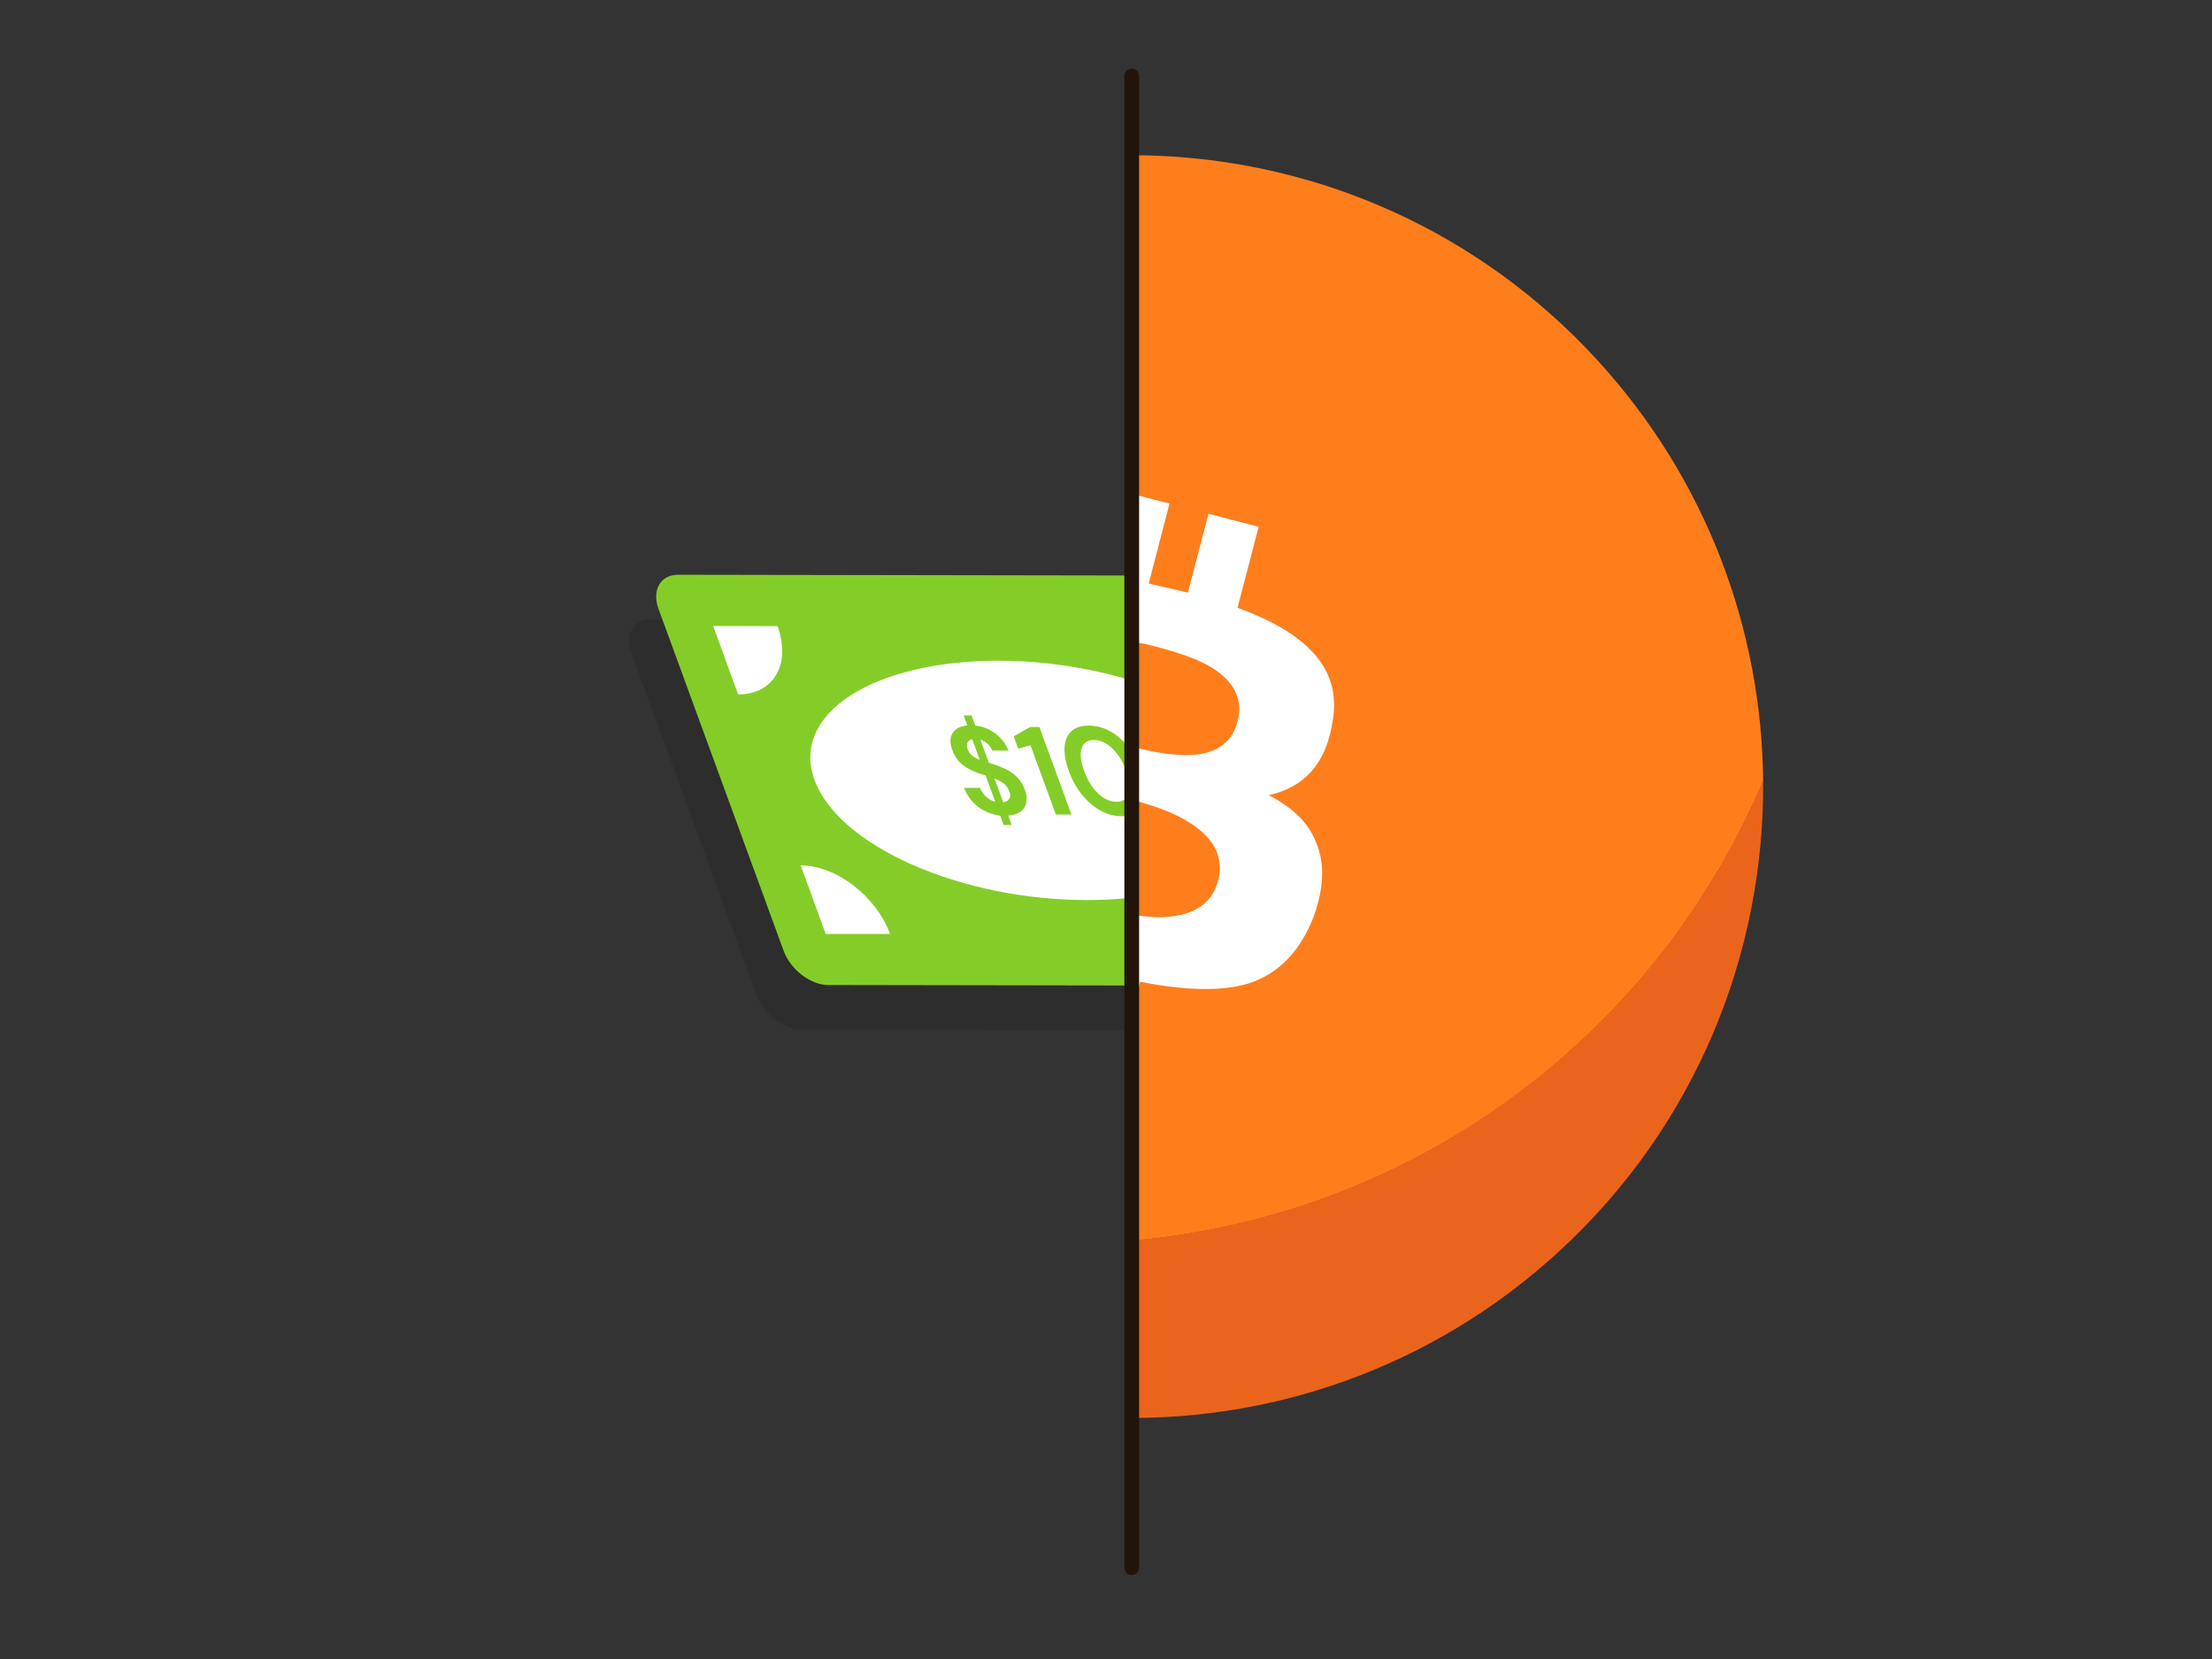 <?xml version="1.0" encoding="UTF-8"?>
<svg id="Layer_1" data-name="Layer 1" xmlns="http://www.w3.org/2000/svg" width="300" height="225" viewBox="0 0 300 225">
  <rect x="0" y="0" width="300" height="225" fill="#333333" stroke="none"/>
  <defs>
    <style>
      .cls-1 {
        fill: #84cd29;
      }

      .cls-2 {
        fill: #fff;
      }

      .cls-3 {
        fill: #23140a;
      }

      .cls-4, .cls-5 {
        isolation: isolate;
      }

      .cls-5 {
        opacity: .35;
      }

      .cls-6 {
        fill: #232323;
      }

      .cls-7 {
        clip-path: url(#clippath-1);
      }

      .cls-8 {
        fill: #ff7e1c;
      }

      .cls-9 {
        clip-path: url(#clippath);
      }

      .cls-10 {
        fill: none;
      }

      .cls-11 {
        fill: #ea651b;
      }
    </style>
    <clipPath id="clippath">
      <rect class="cls-10" x="62.73" y="7.49" width="90.76" height="207.94" transform="translate(216.23 222.93) rotate(180)"/>
    </clipPath>
    <clipPath id="clippath-1">
      <rect class="cls-10" x="153.49" y="7.49" width="110.8" height="207.94" transform="translate(417.78 222.93) rotate(180)"/>
    </clipPath>
  </defs>
  <g class="cls-9">
    <g>
      <g class="cls-5">
        <path class="cls-6" d="m118.72,117.96l-.48-1.31c-1.08-.13-2.06-.51-2.94-1.16-.88-.65-1.54-1.51-1.95-2.6h2.15c.19.46.46.85.83,1.19.36.34.78.57,1.24.7l-1.31-3.58c-.11-.03-.22-.07-.33-.1-.11-.03-.23-.07-.35-.1-.98-.32-1.78-.73-2.42-1.22s-1.1-1.16-1.4-1.99c-.37-.97-.36-1.75.03-2.35s1.05-.93,1.99-1.02l-.5-1.37h1.07s.51,1.39.51,1.39c.99.1,1.9.46,2.71,1.06.81.61,1.41,1.38,1.79,2.33h-2.19c-.13-.33-.34-.63-.63-.91-.29-.28-.62-.47-.99-.59l1.15,3.15c.1.03.19.07.29.09.1.03.19.06.29.09.63.2,1.22.44,1.78.71.56.27,1.05.63,1.49,1.08.44.45.79,1.02,1.04,1.72.21.59.28,1.14.19,1.64-.08.51-.33.93-.73,1.26-.4.33-.98.52-1.73.56l.47,1.29h-1.07Zm-4.89-10.31c.13.36.34.65.62.87.28.22.62.41,1.02.57l-1.03-2.81c-.31.07-.52.22-.64.46-.12.24-.11.54.02.92Zm5.64,5.7c-.17-.45-.42-.81-.77-1.07-.35-.26-.76-.48-1.23-.66l1.18,3.22c.4-.07.68-.23.83-.49.15-.26.15-.59,0-1Z"/>
        <path class="cls-6" d="m125.79,116.5l-3.44-9.39-1.67.46-.61-1.66,2.23-1.27h1.26s4.34,11.87,4.34,11.87h-2.12Z"/>
        <path class="cls-6" d="m134.74,116.72c-1.03,0-2.01-.26-2.93-.78-.92-.52-1.75-1.23-2.49-2.16-.74-.92-1.33-1.99-1.77-3.21-.44-1.21-.63-2.28-.57-3.2.06-.93.36-1.65.91-2.16.55-.51,1.33-.77,2.37-.77,1.03,0,2.01.26,2.93.78s1.75,1.24,2.49,2.17c.74.93,1.33,2,1.77,3.21.45,1.22.64,2.29.58,3.21-.06.92-.37,1.64-.91,2.15-.55.51-1.33.77-2.37.77Zm-.71-1.95c.84,0,1.39-.37,1.65-1.12.26-.74.15-1.77-.33-3.07s-1.12-2.32-1.92-3.07c-.81-.75-1.63-1.12-2.47-1.12-.85,0-1.4.37-1.66,1.12s-.14,1.77.33,3.07,1.11,2.32,1.91,3.07c.8.75,1.62,1.12,2.48,1.12Z"/>
        <path class="cls-6" d="m146.07,116.74c-1.03,0-2.01-.26-2.93-.78-.92-.52-1.75-1.23-2.49-2.16-.74-.92-1.33-1.99-1.77-3.21-.44-1.21-.63-2.28-.57-3.2s.36-1.65.91-2.16c.55-.51,1.33-.77,2.37-.77,1.03,0,2.01.26,2.93.78s1.75,1.24,2.49,2.16c.74.93,1.33,2,1.77,3.21.45,1.22.64,2.29.58,3.21-.06.92-.37,1.64-.91,2.15-.55.51-1.33.77-2.37.77Zm-.71-1.95c.84,0,1.39-.37,1.65-1.12s.15-1.77-.33-3.07-1.12-2.32-1.92-3.07c-.81-.75-1.63-1.12-2.47-1.12-.85,0-1.4.37-1.66,1.12-.25.75-.14,1.77.33,3.07s1.11,2.32,1.91,3.07,1.62,1.12,2.48,1.12Z"/>
        <path class="cls-6" d="m157.39,116.75c-1.03,0-2.01-.26-2.93-.78-.92-.51-1.75-1.23-2.49-2.16-.74-.92-1.33-1.99-1.77-3.21-.44-1.21-.63-2.28-.57-3.2.06-.93.36-1.65.91-2.16.55-.51,1.33-.77,2.37-.77,1.03,0,2.01.26,2.93.78.92.52,1.75,1.24,2.49,2.17.74.93,1.33,2,1.77,3.21.45,1.22.64,2.29.58,3.21-.06.92-.37,1.64-.91,2.15-.54.51-1.33.77-2.37.77Zm-.71-1.95c.84,0,1.39-.37,1.65-1.12.26-.74.15-1.77-.33-3.07s-1.12-2.32-1.92-3.07c-.8-.75-1.63-1.12-2.47-1.12-.85,0-1.4.37-1.66,1.12-.25.75-.14,1.77.33,3.07.48,1.3,1.11,2.32,1.91,3.07.8.75,1.62,1.12,2.48,1.12Z"/>
      </g>
      <g class="cls-5">
        <path class="cls-6" d="m189.89,135.13l-16.97-46.37c-.94-2.56-3.65-4.64-6.06-4.65l-78.54-.13c-2.41,0-3.6,2.07-2.67,4.63l16.97,46.37c.94,2.56,3.65,4.64,6.06,4.64l78.54.13c2.41,0,3.6-2.07,2.67-4.63Z"/>
      </g>
      <g>
        <g>
          <path class="cls-1" d="m170.52,78.08l-78.54-.13c-2.41,0-3.6,2.07-2.67,4.63l16.97,46.37c.94,2.56,3.65,4.64,6.06,4.64l78.54.13c2.41,0,3.6-2.07,2.67-4.63l-16.97-46.37c-.94-2.56-3.65-4.64-6.06-4.65Z"/>
          <path class="cls-2" d="m111.98,126.64l-3.39-9.27c4.82,0,10.24,4.17,12.12,9.29h-8.73Z"/>
          <path class="cls-2" d="m100.11,94.18l-3.39-9.28,8.73.02c1.87,5.12-.51,9.27-5.33,9.26Z"/>
          <path class="cls-2" d="m186.16,126.77h-8.73c-1.87-5.14.51-9.28,5.34-9.27l3.39,9.27Z"/>
          <path class="cls-2" d="m174.28,94.31c-4.82,0-10.25-4.17-12.12-9.29h8.73s3.4,9.29,3.4,9.29Z"/>
          <path class="cls-2" d="m147.37,122.07c-17.1-.03-33.62-7.32-36.9-16.28-3.28-8.96,7.92-16.21,25.02-16.18,17.1.03,33.62,7.32,36.9,16.28,3.28,8.96-7.93,16.21-25.02,16.18Z"/>
        </g>
        <polygon class="cls-10" points="175.95 115.48 113.74 115.38 107.59 98.58 169.81 98.69 175.95 115.48"/>
        <g class="cls-4">
          <path class="cls-1" d="m136.13,111.93l-.48-1.31c-1.08-.13-2.06-.51-2.94-1.16-.88-.65-1.54-1.51-1.95-2.6h2.15c.19.46.46.85.83,1.19.36.34.78.57,1.24.7l-1.31-3.58c-.11-.03-.22-.07-.33-.1-.11-.03-.23-.07-.35-.1-.98-.32-1.78-.73-2.42-1.22-.63-.5-1.1-1.16-1.4-1.99-.37-.97-.36-1.75.03-2.35.39-.59,1.05-.93,1.99-1.02l-.5-1.37h1.07s.51,1.39.51,1.39c.99.1,1.9.46,2.71,1.06s1.41,1.38,1.79,2.33h-2.19c-.13-.33-.34-.63-.63-.91-.29-.28-.62-.47-.99-.59l1.15,3.15c.1.03.19.07.29.09.1.03.19.06.29.09.63.2,1.22.44,1.78.71.56.27,1.05.63,1.5,1.08.44.45.79,1.02,1.04,1.72.22.59.28,1.14.19,1.64-.08.51-.33.93-.73,1.26s-.98.52-1.73.56l.47,1.29h-1.07Zm-4.89-10.31c.13.36.34.65.62.87.28.22.62.41,1.02.57l-1.03-2.81c-.31.07-.52.22-.64.46s-.11.54.02.92Zm5.64,5.7c-.17-.45-.42-.81-.77-1.07-.35-.26-.76-.48-1.23-.66l1.18,3.22c.4-.07.68-.23.83-.49s.15-.59,0-1Z"/>
          <path class="cls-1" d="m143.2,110.47l-3.44-9.39-1.67.45-.61-1.66,2.23-1.27h1.26s4.34,11.87,4.34,11.87h-2.12Z"/>
          <path class="cls-1" d="m152.14,110.69c-1.03,0-2.01-.26-2.93-.78-.92-.52-1.75-1.23-2.49-2.16-.74-.92-1.33-1.99-1.77-3.21-.44-1.21-.63-2.28-.57-3.2.06-.93.36-1.65.91-2.16.55-.51,1.33-.77,2.37-.77s2.01.26,2.93.78c.92.52,1.75,1.24,2.49,2.17.74.93,1.33,2,1.77,3.21.45,1.22.64,2.29.58,3.21-.06.92-.37,1.64-.91,2.15-.55.51-1.33.77-2.37.77Zm-.71-1.95c.84,0,1.39-.37,1.65-1.12.26-.75.15-1.77-.33-3.07-.48-1.3-1.12-2.32-1.92-3.07s-1.63-1.12-2.47-1.12c-.85,0-1.4.37-1.66,1.12s-.14,1.77.33,3.07c.48,1.3,1.11,2.32,1.91,3.07.8.75,1.62,1.12,2.48,1.12Z"/>
        </g>
      </g>
    </g>
  </g>
  <g class="cls-7">
    <g>
      <g>
        <path class="cls-11" d="m75.5,142.07c3.65,8.04,8.62,15.66,14.92,22.52,31.99,34.84,86.15,37.15,120.99,5.16,18.59-17.07,27.91-40.44,27.71-63.83-5.55,13.16-13.95,25.36-25.16,35.65-39.45,36.22-99.56,35.78-138.46.49Z"/>
        <path class="cls-8" d="m95.58,43.61c-27.97,25.68-34.97,65.67-20.08,98.47,38.9,35.29,99,35.73,138.46-.49,11.21-10.29,19.6-22.5,25.16-35.66-.17-20.45-7.63-40.91-22.55-57.16-31.99-34.84-86.16-37.15-120.99-5.16Z"/>
      </g>
      <path class="cls-2" d="m178.44,114.13c1.25,2.8,1.16,6.18-.27,10.16-1.84,4.77-4.81,7.81-8.9,9.11-3.54,1.06-8.42.97-14.64-.25l-2.46,9.45-6.81-1.77,2.43-9.32-5.28-1.38-2.43,9.32-6.82-1.78,2.46-9.45-13.48-3.51,3.49-7.7,1.39.36c2.2.67,3.64.99,4.34.98,1-.04,1.74-.58,2.21-1.64l7.86-30.16c.11-1.55-.43-2.68-1.63-3.39-.76-.5-2.5-1.05-5.21-1.65l-1.11-.29,1.88-7.23,4.13,1.23c4.91,1.28,8.02,2.03,9.34,2.28l2.86-10.97,6.82,1.77-2.82,10.84,5.32,1.23,2.79-10.69,6.8,1.77-2.86,10.97c4.6,1.69,7.95,3.65,10.04,5.88,2.58,2.65,3.52,5.86,2.83,9.64-.85,5.52-3.73,8.82-8.66,9.91h0c3.24,1.63,5.37,3.73,6.39,6.27h0Zm-28.05-13.69l1.11.29c3.87,1.11,6.94,1.67,9.22,1.67,3.95.04,6.32-1.48,7.12-4.53.8-3.06-.48-5.57-3.83-7.53-1.89-1.09-4.84-2.09-8.85-3.04-.67-.08-1.11-.15-1.29-.2l-3.47,13.34h0Zm-4.35,21.88c4.7,1.32,8.32,2.01,10.88,2.08,4.65.02,7.41-1.63,8.28-4.97.87-3.34-.68-6.11-4.66-8.33-2.15-1.25-5.61-2.4-10.38-3.44l-1.54-.4-3.84,14.73,1.26.33h0Z"/>
    </g>
  </g>
  <path class="cls-3" d="m153.49,213.62c-.55,0-1-.45-1-1V10.31c0-.55.45-1,1-1s1,.45,1,1v202.3c0,.55-.45,1-1,1Z"/>
</svg>